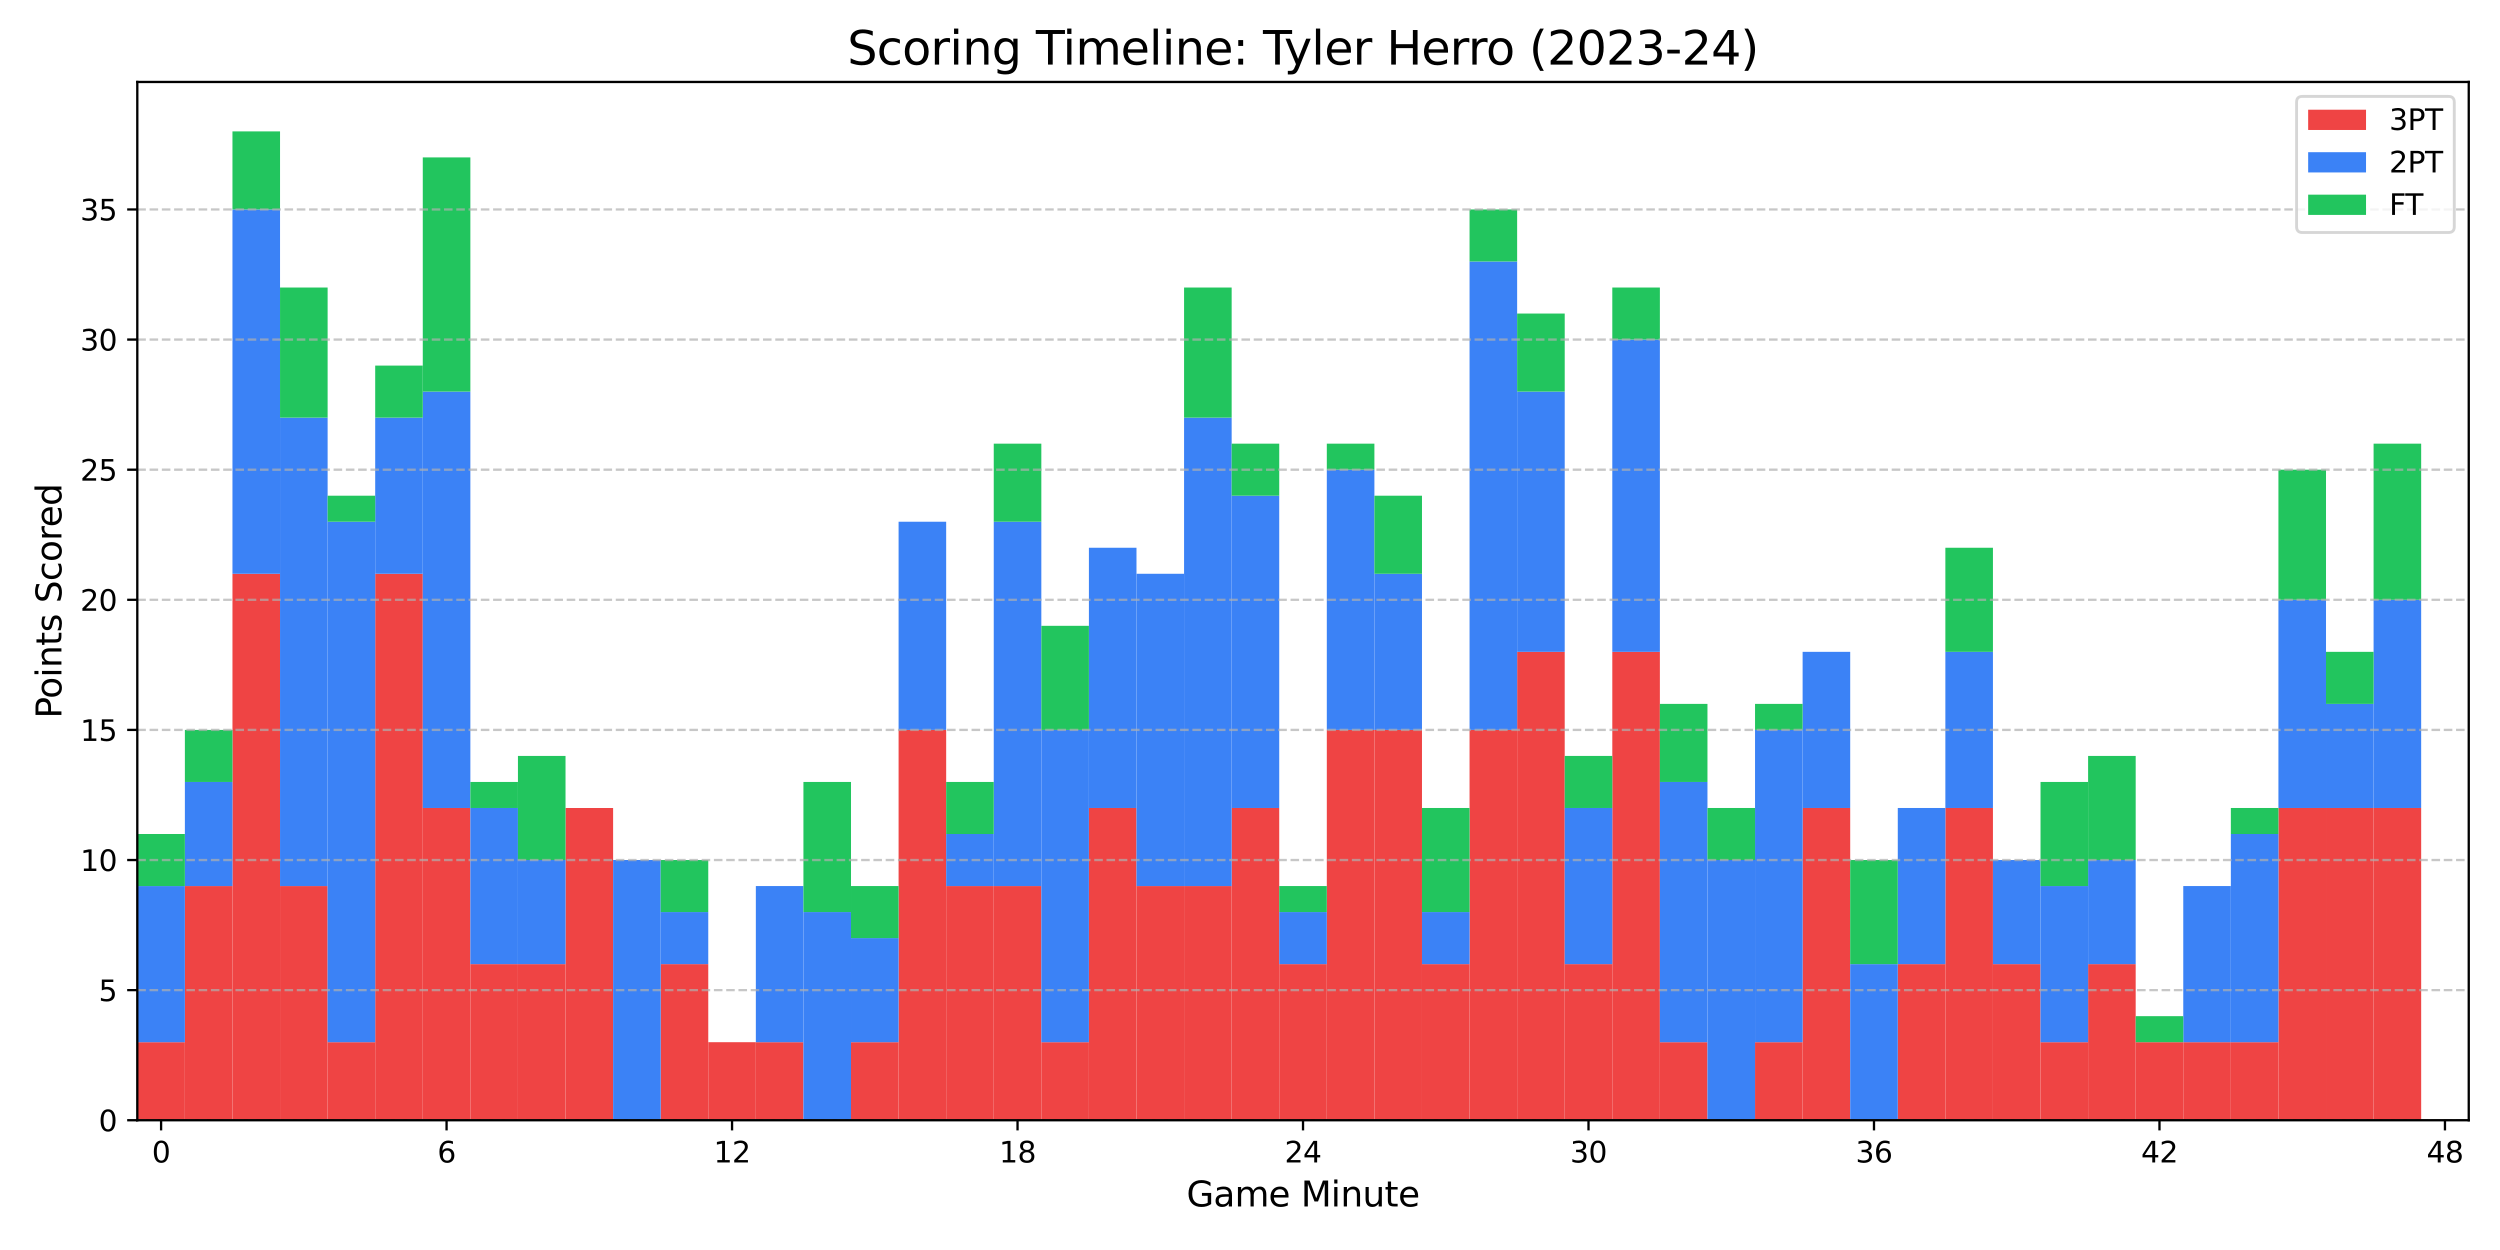 <?xml version="1.0" encoding="utf-8" standalone="no"?>
<!DOCTYPE svg PUBLIC "-//W3C//DTD SVG 1.1//EN"
  "http://www.w3.org/Graphics/SVG/1.1/DTD/svg11.dtd">
<svg xmlns:xlink="http://www.w3.org/1999/xlink" width="864pt" height="432pt" viewBox="0 0 864 432" xmlns="http://www.w3.org/2000/svg" version="1.1">
 <defs>
  <style type="text/css">*{stroke-linejoin: round; stroke-linecap: butt}</style>
 </defs>
 <g id="figure_1">
  <g id="patch_1">
   <path d="M 0 432 
L 864 432 
L 864 0 
L 0 0 
z
" style="fill: #ffffff"/>
  </g>
  <g id="axes_1">
   <g id="patch_2">
    <path d="M 47.45 387.16 
L 853.2 387.16 
L 853.2 28.32 
L 47.45 28.32 
z
" style="fill: #ffffff"/>
   </g>
   <g id="patch_3">
    <path d="M 47.45 387.16 
L 63.894 387.16 
L 63.894 360.18 
L 47.45 360.18 
z
" clip-path="url(#pb67b84bfec)" style="fill: #ef4444"/>
   </g>
   <g id="patch_4">
    <path d="M 63.894 387.16 
L 80.338 387.16 
L 80.338 306.219 
L 63.894 306.219 
z
" clip-path="url(#pb67b84bfec)" style="fill: #ef4444"/>
   </g>
   <g id="patch_5">
    <path d="M 80.338 387.16 
L 96.782 387.16 
L 96.782 198.297 
L 80.338 198.297 
z
" clip-path="url(#pb67b84bfec)" style="fill: #ef4444"/>
   </g>
   <g id="patch_6">
    <path d="M 96.782 387.16 
L 113.226 387.16 
L 113.226 306.219 
L 96.782 306.219 
z
" clip-path="url(#pb67b84bfec)" style="fill: #ef4444"/>
   </g>
   <g id="patch_7">
    <path d="M 113.226 387.16 
L 129.669 387.16 
L 129.669 360.18 
L 113.226 360.18 
z
" clip-path="url(#pb67b84bfec)" style="fill: #ef4444"/>
   </g>
   <g id="patch_8">
    <path d="M 129.669 387.16 
L 146.113 387.16 
L 146.113 198.297 
L 129.669 198.297 
z
" clip-path="url(#pb67b84bfec)" style="fill: #ef4444"/>
   </g>
   <g id="patch_9">
    <path d="M 146.113 387.16 
L 162.557 387.16 
L 162.557 279.238 
L 146.113 279.238 
z
" clip-path="url(#pb67b84bfec)" style="fill: #ef4444"/>
   </g>
   <g id="patch_10">
    <path d="M 162.557 387.16 
L 179.001 387.16 
L 179.001 333.199 
L 162.557 333.199 
z
" clip-path="url(#pb67b84bfec)" style="fill: #ef4444"/>
   </g>
   <g id="patch_11">
    <path d="M 179.001 387.16 
L 195.445 387.16 
L 195.445 333.199 
L 179.001 333.199 
z
" clip-path="url(#pb67b84bfec)" style="fill: #ef4444"/>
   </g>
   <g id="patch_12">
    <path d="M 195.445 387.16 
L 211.889 387.16 
L 211.889 279.238 
L 195.445 279.238 
z
" clip-path="url(#pb67b84bfec)" style="fill: #ef4444"/>
   </g>
   <g id="patch_13">
    <path d="M 211.889 387.16 
L 228.333 387.16 
L 228.333 387.16 
L 211.889 387.16 
z
" clip-path="url(#pb67b84bfec)" style="fill: #ef4444"/>
   </g>
   <g id="patch_14">
    <path d="M 228.333 387.16 
L 244.777 387.16 
L 244.777 333.199 
L 228.333 333.199 
z
" clip-path="url(#pb67b84bfec)" style="fill: #ef4444"/>
   </g>
   <g id="patch_15">
    <path d="M 244.777 387.16 
L 261.22 387.16 
L 261.22 360.18 
L 244.777 360.18 
z
" clip-path="url(#pb67b84bfec)" style="fill: #ef4444"/>
   </g>
   <g id="patch_16">
    <path d="M 261.22 387.16 
L 277.664 387.16 
L 277.664 360.18 
L 261.22 360.18 
z
" clip-path="url(#pb67b84bfec)" style="fill: #ef4444"/>
   </g>
   <g id="patch_17">
    <path d="M 277.664 387.16 
L 294.108 387.16 
L 294.108 387.16 
L 277.664 387.16 
z
" clip-path="url(#pb67b84bfec)" style="fill: #ef4444"/>
   </g>
   <g id="patch_18">
    <path d="M 294.108 387.16 
L 310.552 387.16 
L 310.552 360.18 
L 294.108 360.18 
z
" clip-path="url(#pb67b84bfec)" style="fill: #ef4444"/>
   </g>
   <g id="patch_19">
    <path d="M 310.552 387.16 
L 326.996 387.16 
L 326.996 252.258 
L 310.552 252.258 
z
" clip-path="url(#pb67b84bfec)" style="fill: #ef4444"/>
   </g>
   <g id="patch_20">
    <path d="M 326.996 387.16 
L 343.44 387.16 
L 343.44 306.219 
L 326.996 306.219 
z
" clip-path="url(#pb67b84bfec)" style="fill: #ef4444"/>
   </g>
   <g id="patch_21">
    <path d="M 343.44 387.16 
L 359.884 387.16 
L 359.884 306.219 
L 343.44 306.219 
z
" clip-path="url(#pb67b84bfec)" style="fill: #ef4444"/>
   </g>
   <g id="patch_22">
    <path d="M 359.884 387.16 
L 376.328 387.16 
L 376.328 360.18 
L 359.884 360.18 
z
" clip-path="url(#pb67b84bfec)" style="fill: #ef4444"/>
   </g>
   <g id="patch_23">
    <path d="M 376.328 387.16 
L 392.771 387.16 
L 392.771 279.238 
L 376.328 279.238 
z
" clip-path="url(#pb67b84bfec)" style="fill: #ef4444"/>
   </g>
   <g id="patch_24">
    <path d="M 392.771 387.16 
L 409.215 387.16 
L 409.215 306.219 
L 392.771 306.219 
z
" clip-path="url(#pb67b84bfec)" style="fill: #ef4444"/>
   </g>
   <g id="patch_25">
    <path d="M 409.215 387.16 
L 425.659 387.16 
L 425.659 306.219 
L 409.215 306.219 
z
" clip-path="url(#pb67b84bfec)" style="fill: #ef4444"/>
   </g>
   <g id="patch_26">
    <path d="M 425.659 387.16 
L 442.103 387.16 
L 442.103 279.238 
L 425.659 279.238 
z
" clip-path="url(#pb67b84bfec)" style="fill: #ef4444"/>
   </g>
   <g id="patch_27">
    <path d="M 442.103 387.16 
L 458.547 387.16 
L 458.547 333.199 
L 442.103 333.199 
z
" clip-path="url(#pb67b84bfec)" style="fill: #ef4444"/>
   </g>
   <g id="patch_28">
    <path d="M 458.547 387.16 
L 474.991 387.16 
L 474.991 252.258 
L 458.547 252.258 
z
" clip-path="url(#pb67b84bfec)" style="fill: #ef4444"/>
   </g>
   <g id="patch_29">
    <path d="M 474.991 387.16 
L 491.435 387.16 
L 491.435 252.258 
L 474.991 252.258 
z
" clip-path="url(#pb67b84bfec)" style="fill: #ef4444"/>
   </g>
   <g id="patch_30">
    <path d="M 491.435 387.16 
L 507.879 387.16 
L 507.879 333.199 
L 491.435 333.199 
z
" clip-path="url(#pb67b84bfec)" style="fill: #ef4444"/>
   </g>
   <g id="patch_31">
    <path d="M 507.879 387.16 
L 524.322 387.16 
L 524.322 252.258 
L 507.879 252.258 
z
" clip-path="url(#pb67b84bfec)" style="fill: #ef4444"/>
   </g>
   <g id="patch_32">
    <path d="M 524.322 387.16 
L 540.766 387.16 
L 540.766 225.277 
L 524.322 225.277 
z
" clip-path="url(#pb67b84bfec)" style="fill: #ef4444"/>
   </g>
   <g id="patch_33">
    <path d="M 540.766 387.16 
L 557.21 387.16 
L 557.21 333.199 
L 540.766 333.199 
z
" clip-path="url(#pb67b84bfec)" style="fill: #ef4444"/>
   </g>
   <g id="patch_34">
    <path d="M 557.21 387.16 
L 573.654 387.16 
L 573.654 225.277 
L 557.21 225.277 
z
" clip-path="url(#pb67b84bfec)" style="fill: #ef4444"/>
   </g>
   <g id="patch_35">
    <path d="M 573.654 387.16 
L 590.098 387.16 
L 590.098 360.18 
L 573.654 360.18 
z
" clip-path="url(#pb67b84bfec)" style="fill: #ef4444"/>
   </g>
   <g id="patch_36">
    <path d="M 590.098 387.16 
L 606.542 387.16 
L 606.542 387.16 
L 590.098 387.16 
z
" clip-path="url(#pb67b84bfec)" style="fill: #ef4444"/>
   </g>
   <g id="patch_37">
    <path d="M 606.542 387.16 
L 622.986 387.16 
L 622.986 360.18 
L 606.542 360.18 
z
" clip-path="url(#pb67b84bfec)" style="fill: #ef4444"/>
   </g>
   <g id="patch_38">
    <path d="M 622.986 387.16 
L 639.43 387.16 
L 639.43 279.238 
L 622.986 279.238 
z
" clip-path="url(#pb67b84bfec)" style="fill: #ef4444"/>
   </g>
   <g id="patch_39">
    <path d="M 639.43 387.16 
L 655.873 387.16 
L 655.873 387.16 
L 639.43 387.16 
z
" clip-path="url(#pb67b84bfec)" style="fill: #ef4444"/>
   </g>
   <g id="patch_40">
    <path d="M 655.873 387.16 
L 672.317 387.16 
L 672.317 333.199 
L 655.873 333.199 
z
" clip-path="url(#pb67b84bfec)" style="fill: #ef4444"/>
   </g>
   <g id="patch_41">
    <path d="M 672.317 387.16 
L 688.761 387.16 
L 688.761 279.238 
L 672.317 279.238 
z
" clip-path="url(#pb67b84bfec)" style="fill: #ef4444"/>
   </g>
   <g id="patch_42">
    <path d="M 688.761 387.16 
L 705.205 387.16 
L 705.205 333.199 
L 688.761 333.199 
z
" clip-path="url(#pb67b84bfec)" style="fill: #ef4444"/>
   </g>
   <g id="patch_43">
    <path d="M 705.205 387.16 
L 721.649 387.16 
L 721.649 360.18 
L 705.205 360.18 
z
" clip-path="url(#pb67b84bfec)" style="fill: #ef4444"/>
   </g>
   <g id="patch_44">
    <path d="M 721.649 387.16 
L 738.093 387.16 
L 738.093 333.199 
L 721.649 333.199 
z
" clip-path="url(#pb67b84bfec)" style="fill: #ef4444"/>
   </g>
   <g id="patch_45">
    <path d="M 738.093 387.16 
L 754.537 387.16 
L 754.537 360.18 
L 738.093 360.18 
z
" clip-path="url(#pb67b84bfec)" style="fill: #ef4444"/>
   </g>
   <g id="patch_46">
    <path d="M 754.537 387.16 
L 770.981 387.16 
L 770.981 360.18 
L 754.537 360.18 
z
" clip-path="url(#pb67b84bfec)" style="fill: #ef4444"/>
   </g>
   <g id="patch_47">
    <path d="M 770.981 387.16 
L 787.424 387.16 
L 787.424 360.18 
L 770.981 360.18 
z
" clip-path="url(#pb67b84bfec)" style="fill: #ef4444"/>
   </g>
   <g id="patch_48">
    <path d="M 787.424 387.16 
L 803.868 387.16 
L 803.868 279.238 
L 787.424 279.238 
z
" clip-path="url(#pb67b84bfec)" style="fill: #ef4444"/>
   </g>
   <g id="patch_49">
    <path d="M 803.868 387.16 
L 820.312 387.16 
L 820.312 279.238 
L 803.868 279.238 
z
" clip-path="url(#pb67b84bfec)" style="fill: #ef4444"/>
   </g>
   <g id="patch_50">
    <path d="M 820.312 387.16 
L 836.756 387.16 
L 836.756 279.238 
L 820.312 279.238 
z
" clip-path="url(#pb67b84bfec)" style="fill: #ef4444"/>
   </g>
   <g id="patch_51">
    <path d="M 47.45 360.18 
L 63.894 360.18 
L 63.894 306.219 
L 47.45 306.219 
z
" clip-path="url(#pb67b84bfec)" style="fill: #3b82f6"/>
   </g>
   <g id="patch_52">
    <path d="M 63.894 306.219 
L 80.338 306.219 
L 80.338 270.245 
L 63.894 270.245 
z
" clip-path="url(#pb67b84bfec)" style="fill: #3b82f6"/>
   </g>
   <g id="patch_53">
    <path d="M 80.338 198.297 
L 96.782 198.297 
L 96.782 72.388 
L 80.338 72.388 
z
" clip-path="url(#pb67b84bfec)" style="fill: #3b82f6"/>
   </g>
   <g id="patch_54">
    <path d="M 96.782 306.219 
L 113.226 306.219 
L 113.226 144.336 
L 96.782 144.336 
z
" clip-path="url(#pb67b84bfec)" style="fill: #3b82f6"/>
   </g>
   <g id="patch_55">
    <path d="M 113.226 360.18 
L 129.669 360.18 
L 129.669 180.31 
L 113.226 180.31 
z
" clip-path="url(#pb67b84bfec)" style="fill: #3b82f6"/>
   </g>
   <g id="patch_56">
    <path d="M 129.669 198.297 
L 146.113 198.297 
L 146.113 144.336 
L 129.669 144.336 
z
" clip-path="url(#pb67b84bfec)" style="fill: #3b82f6"/>
   </g>
   <g id="patch_57">
    <path d="M 146.113 279.238 
L 162.557 279.238 
L 162.557 135.342 
L 146.113 135.342 
z
" clip-path="url(#pb67b84bfec)" style="fill: #3b82f6"/>
   </g>
   <g id="patch_58">
    <path d="M 162.557 333.199 
L 179.001 333.199 
L 179.001 279.238 
L 162.557 279.238 
z
" clip-path="url(#pb67b84bfec)" style="fill: #3b82f6"/>
   </g>
   <g id="patch_59">
    <path d="M 179.001 333.199 
L 195.445 333.199 
L 195.445 297.225 
L 179.001 297.225 
z
" clip-path="url(#pb67b84bfec)" style="fill: #3b82f6"/>
   </g>
   <g id="patch_60">
    <path d="M 195.445 279.238 
L 211.889 279.238 
L 211.889 279.238 
L 195.445 279.238 
z
" clip-path="url(#pb67b84bfec)" style="fill: #3b82f6"/>
   </g>
   <g id="patch_61">
    <path d="M 211.889 387.16 
L 228.333 387.16 
L 228.333 297.225 
L 211.889 297.225 
z
" clip-path="url(#pb67b84bfec)" style="fill: #3b82f6"/>
   </g>
   <g id="patch_62">
    <path d="M 228.333 333.199 
L 244.777 333.199 
L 244.777 315.212 
L 228.333 315.212 
z
" clip-path="url(#pb67b84bfec)" style="fill: #3b82f6"/>
   </g>
   <g id="patch_63">
    <path d="M 244.777 360.18 
L 261.22 360.18 
L 261.22 360.18 
L 244.777 360.18 
z
" clip-path="url(#pb67b84bfec)" style="fill: #3b82f6"/>
   </g>
   <g id="patch_64">
    <path d="M 261.22 360.18 
L 277.664 360.18 
L 277.664 306.219 
L 261.22 306.219 
z
" clip-path="url(#pb67b84bfec)" style="fill: #3b82f6"/>
   </g>
   <g id="patch_65">
    <path d="M 277.664 387.16 
L 294.108 387.16 
L 294.108 315.212 
L 277.664 315.212 
z
" clip-path="url(#pb67b84bfec)" style="fill: #3b82f6"/>
   </g>
   <g id="patch_66">
    <path d="M 294.108 360.18 
L 310.552 360.18 
L 310.552 324.206 
L 294.108 324.206 
z
" clip-path="url(#pb67b84bfec)" style="fill: #3b82f6"/>
   </g>
   <g id="patch_67">
    <path d="M 310.552 252.258 
L 326.996 252.258 
L 326.996 180.31 
L 310.552 180.31 
z
" clip-path="url(#pb67b84bfec)" style="fill: #3b82f6"/>
   </g>
   <g id="patch_68">
    <path d="M 326.996 306.219 
L 343.44 306.219 
L 343.44 288.232 
L 326.996 288.232 
z
" clip-path="url(#pb67b84bfec)" style="fill: #3b82f6"/>
   </g>
   <g id="patch_69">
    <path d="M 343.44 306.219 
L 359.884 306.219 
L 359.884 180.31 
L 343.44 180.31 
z
" clip-path="url(#pb67b84bfec)" style="fill: #3b82f6"/>
   </g>
   <g id="patch_70">
    <path d="M 359.884 360.18 
L 376.328 360.18 
L 376.328 252.258 
L 359.884 252.258 
z
" clip-path="url(#pb67b84bfec)" style="fill: #3b82f6"/>
   </g>
   <g id="patch_71">
    <path d="M 376.328 279.238 
L 392.771 279.238 
L 392.771 189.303 
L 376.328 189.303 
z
" clip-path="url(#pb67b84bfec)" style="fill: #3b82f6"/>
   </g>
   <g id="patch_72">
    <path d="M 392.771 306.219 
L 409.215 306.219 
L 409.215 198.297 
L 392.771 198.297 
z
" clip-path="url(#pb67b84bfec)" style="fill: #3b82f6"/>
   </g>
   <g id="patch_73">
    <path d="M 409.215 306.219 
L 425.659 306.219 
L 425.659 144.336 
L 409.215 144.336 
z
" clip-path="url(#pb67b84bfec)" style="fill: #3b82f6"/>
   </g>
   <g id="patch_74">
    <path d="M 425.659 279.238 
L 442.103 279.238 
L 442.103 171.316 
L 425.659 171.316 
z
" clip-path="url(#pb67b84bfec)" style="fill: #3b82f6"/>
   </g>
   <g id="patch_75">
    <path d="M 442.103 333.199 
L 458.547 333.199 
L 458.547 315.212 
L 442.103 315.212 
z
" clip-path="url(#pb67b84bfec)" style="fill: #3b82f6"/>
   </g>
   <g id="patch_76">
    <path d="M 458.547 252.258 
L 474.991 252.258 
L 474.991 162.323 
L 458.547 162.323 
z
" clip-path="url(#pb67b84bfec)" style="fill: #3b82f6"/>
   </g>
   <g id="patch_77">
    <path d="M 474.991 252.258 
L 491.435 252.258 
L 491.435 198.297 
L 474.991 198.297 
z
" clip-path="url(#pb67b84bfec)" style="fill: #3b82f6"/>
   </g>
   <g id="patch_78">
    <path d="M 491.435 333.199 
L 507.879 333.199 
L 507.879 315.212 
L 491.435 315.212 
z
" clip-path="url(#pb67b84bfec)" style="fill: #3b82f6"/>
   </g>
   <g id="patch_79">
    <path d="M 507.879 252.258 
L 524.322 252.258 
L 524.322 90.375 
L 507.879 90.375 
z
" clip-path="url(#pb67b84bfec)" style="fill: #3b82f6"/>
   </g>
   <g id="patch_80">
    <path d="M 524.322 225.277 
L 540.766 225.277 
L 540.766 135.342 
L 524.322 135.342 
z
" clip-path="url(#pb67b84bfec)" style="fill: #3b82f6"/>
   </g>
   <g id="patch_81">
    <path d="M 540.766 333.199 
L 557.21 333.199 
L 557.21 279.238 
L 540.766 279.238 
z
" clip-path="url(#pb67b84bfec)" style="fill: #3b82f6"/>
   </g>
   <g id="patch_82">
    <path d="M 557.21 225.277 
L 573.654 225.277 
L 573.654 117.355 
L 557.21 117.355 
z
" clip-path="url(#pb67b84bfec)" style="fill: #3b82f6"/>
   </g>
   <g id="patch_83">
    <path d="M 573.654 360.18 
L 590.098 360.18 
L 590.098 270.245 
L 573.654 270.245 
z
" clip-path="url(#pb67b84bfec)" style="fill: #3b82f6"/>
   </g>
   <g id="patch_84">
    <path d="M 590.098 387.16 
L 606.542 387.16 
L 606.542 297.225 
L 590.098 297.225 
z
" clip-path="url(#pb67b84bfec)" style="fill: #3b82f6"/>
   </g>
   <g id="patch_85">
    <path d="M 606.542 360.18 
L 622.986 360.18 
L 622.986 252.258 
L 606.542 252.258 
z
" clip-path="url(#pb67b84bfec)" style="fill: #3b82f6"/>
   </g>
   <g id="patch_86">
    <path d="M 622.986 279.238 
L 639.43 279.238 
L 639.43 225.277 
L 622.986 225.277 
z
" clip-path="url(#pb67b84bfec)" style="fill: #3b82f6"/>
   </g>
   <g id="patch_87">
    <path d="M 639.43 387.16 
L 655.873 387.16 
L 655.873 333.199 
L 639.43 333.199 
z
" clip-path="url(#pb67b84bfec)" style="fill: #3b82f6"/>
   </g>
   <g id="patch_88">
    <path d="M 655.873 333.199 
L 672.317 333.199 
L 672.317 279.238 
L 655.873 279.238 
z
" clip-path="url(#pb67b84bfec)" style="fill: #3b82f6"/>
   </g>
   <g id="patch_89">
    <path d="M 672.317 279.238 
L 688.761 279.238 
L 688.761 225.277 
L 672.317 225.277 
z
" clip-path="url(#pb67b84bfec)" style="fill: #3b82f6"/>
   </g>
   <g id="patch_90">
    <path d="M 688.761 333.199 
L 705.205 333.199 
L 705.205 297.225 
L 688.761 297.225 
z
" clip-path="url(#pb67b84bfec)" style="fill: #3b82f6"/>
   </g>
   <g id="patch_91">
    <path d="M 705.205 360.18 
L 721.649 360.18 
L 721.649 306.219 
L 705.205 306.219 
z
" clip-path="url(#pb67b84bfec)" style="fill: #3b82f6"/>
   </g>
   <g id="patch_92">
    <path d="M 721.649 333.199 
L 738.093 333.199 
L 738.093 297.225 
L 721.649 297.225 
z
" clip-path="url(#pb67b84bfec)" style="fill: #3b82f6"/>
   </g>
   <g id="patch_93">
    <path d="M 738.093 360.18 
L 754.537 360.18 
L 754.537 360.18 
L 738.093 360.18 
z
" clip-path="url(#pb67b84bfec)" style="fill: #3b82f6"/>
   </g>
   <g id="patch_94">
    <path d="M 754.537 360.18 
L 770.981 360.18 
L 770.981 306.219 
L 754.537 306.219 
z
" clip-path="url(#pb67b84bfec)" style="fill: #3b82f6"/>
   </g>
   <g id="patch_95">
    <path d="M 770.981 360.18 
L 787.424 360.18 
L 787.424 288.232 
L 770.981 288.232 
z
" clip-path="url(#pb67b84bfec)" style="fill: #3b82f6"/>
   </g>
   <g id="patch_96">
    <path d="M 787.424 279.238 
L 803.868 279.238 
L 803.868 207.29 
L 787.424 207.29 
z
" clip-path="url(#pb67b84bfec)" style="fill: #3b82f6"/>
   </g>
   <g id="patch_97">
    <path d="M 803.868 279.238 
L 820.312 279.238 
L 820.312 243.264 
L 803.868 243.264 
z
" clip-path="url(#pb67b84bfec)" style="fill: #3b82f6"/>
   </g>
   <g id="patch_98">
    <path d="M 820.312 279.238 
L 836.756 279.238 
L 836.756 207.29 
L 820.312 207.29 
z
" clip-path="url(#pb67b84bfec)" style="fill: #3b82f6"/>
   </g>
   <g id="patch_99">
    <path d="M 47.45 306.219 
L 63.894 306.219 
L 63.894 288.232 
L 47.45 288.232 
z
" clip-path="url(#pb67b84bfec)" style="fill: #22c55e"/>
   </g>
   <g id="patch_100">
    <path d="M 63.894 270.245 
L 80.338 270.245 
L 80.338 252.258 
L 63.894 252.258 
z
" clip-path="url(#pb67b84bfec)" style="fill: #22c55e"/>
   </g>
   <g id="patch_101">
    <path d="M 80.338 72.388 
L 96.782 72.388 
L 96.782 45.408 
L 80.338 45.408 
z
" clip-path="url(#pb67b84bfec)" style="fill: #22c55e"/>
   </g>
   <g id="patch_102">
    <path d="M 96.782 144.336 
L 113.226 144.336 
L 113.226 99.369 
L 96.782 99.369 
z
" clip-path="url(#pb67b84bfec)" style="fill: #22c55e"/>
   </g>
   <g id="patch_103">
    <path d="M 113.226 180.31 
L 129.669 180.31 
L 129.669 171.316 
L 113.226 171.316 
z
" clip-path="url(#pb67b84bfec)" style="fill: #22c55e"/>
   </g>
   <g id="patch_104">
    <path d="M 129.669 144.336 
L 146.113 144.336 
L 146.113 126.349 
L 129.669 126.349 
z
" clip-path="url(#pb67b84bfec)" style="fill: #22c55e"/>
   </g>
   <g id="patch_105">
    <path d="M 146.113 135.342 
L 162.557 135.342 
L 162.557 54.401 
L 146.113 54.401 
z
" clip-path="url(#pb67b84bfec)" style="fill: #22c55e"/>
   </g>
   <g id="patch_106">
    <path d="M 162.557 279.238 
L 179.001 279.238 
L 179.001 270.245 
L 162.557 270.245 
z
" clip-path="url(#pb67b84bfec)" style="fill: #22c55e"/>
   </g>
   <g id="patch_107">
    <path d="M 179.001 297.225 
L 195.445 297.225 
L 195.445 261.251 
L 179.001 261.251 
z
" clip-path="url(#pb67b84bfec)" style="fill: #22c55e"/>
   </g>
   <g id="patch_108">
    <path d="M 195.445 279.238 
L 211.889 279.238 
L 211.889 279.238 
L 195.445 279.238 
z
" clip-path="url(#pb67b84bfec)" style="fill: #22c55e"/>
   </g>
   <g id="patch_109">
    <path d="M 211.889 297.225 
L 228.333 297.225 
L 228.333 297.225 
L 211.889 297.225 
z
" clip-path="url(#pb67b84bfec)" style="fill: #22c55e"/>
   </g>
   <g id="patch_110">
    <path d="M 228.333 315.212 
L 244.777 315.212 
L 244.777 297.225 
L 228.333 297.225 
z
" clip-path="url(#pb67b84bfec)" style="fill: #22c55e"/>
   </g>
   <g id="patch_111">
    <path d="M 244.777 360.18 
L 261.22 360.18 
L 261.22 360.18 
L 244.777 360.18 
z
" clip-path="url(#pb67b84bfec)" style="fill: #22c55e"/>
   </g>
   <g id="patch_112">
    <path d="M 261.22 306.219 
L 277.664 306.219 
L 277.664 306.219 
L 261.22 306.219 
z
" clip-path="url(#pb67b84bfec)" style="fill: #22c55e"/>
   </g>
   <g id="patch_113">
    <path d="M 277.664 315.212 
L 294.108 315.212 
L 294.108 270.245 
L 277.664 270.245 
z
" clip-path="url(#pb67b84bfec)" style="fill: #22c55e"/>
   </g>
   <g id="patch_114">
    <path d="M 294.108 324.206 
L 310.552 324.206 
L 310.552 306.219 
L 294.108 306.219 
z
" clip-path="url(#pb67b84bfec)" style="fill: #22c55e"/>
   </g>
   <g id="patch_115">
    <path d="M 310.552 180.31 
L 326.996 180.31 
L 326.996 180.31 
L 310.552 180.31 
z
" clip-path="url(#pb67b84bfec)" style="fill: #22c55e"/>
   </g>
   <g id="patch_116">
    <path d="M 326.996 288.232 
L 343.44 288.232 
L 343.44 270.245 
L 326.996 270.245 
z
" clip-path="url(#pb67b84bfec)" style="fill: #22c55e"/>
   </g>
   <g id="patch_117">
    <path d="M 343.44 180.31 
L 359.884 180.31 
L 359.884 153.329 
L 343.44 153.329 
z
" clip-path="url(#pb67b84bfec)" style="fill: #22c55e"/>
   </g>
   <g id="patch_118">
    <path d="M 359.884 252.258 
L 376.328 252.258 
L 376.328 216.284 
L 359.884 216.284 
z
" clip-path="url(#pb67b84bfec)" style="fill: #22c55e"/>
   </g>
   <g id="patch_119">
    <path d="M 376.328 189.303 
L 392.771 189.303 
L 392.771 189.303 
L 376.328 189.303 
z
" clip-path="url(#pb67b84bfec)" style="fill: #22c55e"/>
   </g>
   <g id="patch_120">
    <path d="M 392.771 198.297 
L 409.215 198.297 
L 409.215 198.297 
L 392.771 198.297 
z
" clip-path="url(#pb67b84bfec)" style="fill: #22c55e"/>
   </g>
   <g id="patch_121">
    <path d="M 409.215 144.336 
L 425.659 144.336 
L 425.659 99.369 
L 409.215 99.369 
z
" clip-path="url(#pb67b84bfec)" style="fill: #22c55e"/>
   </g>
   <g id="patch_122">
    <path d="M 425.659 171.316 
L 442.103 171.316 
L 442.103 153.329 
L 425.659 153.329 
z
" clip-path="url(#pb67b84bfec)" style="fill: #22c55e"/>
   </g>
   <g id="patch_123">
    <path d="M 442.103 315.212 
L 458.547 315.212 
L 458.547 306.219 
L 442.103 306.219 
z
" clip-path="url(#pb67b84bfec)" style="fill: #22c55e"/>
   </g>
   <g id="patch_124">
    <path d="M 458.547 162.323 
L 474.991 162.323 
L 474.991 153.329 
L 458.547 153.329 
z
" clip-path="url(#pb67b84bfec)" style="fill: #22c55e"/>
   </g>
   <g id="patch_125">
    <path d="M 474.991 198.297 
L 491.435 198.297 
L 491.435 171.316 
L 474.991 171.316 
z
" clip-path="url(#pb67b84bfec)" style="fill: #22c55e"/>
   </g>
   <g id="patch_126">
    <path d="M 491.435 315.212 
L 507.879 315.212 
L 507.879 279.238 
L 491.435 279.238 
z
" clip-path="url(#pb67b84bfec)" style="fill: #22c55e"/>
   </g>
   <g id="patch_127">
    <path d="M 507.879 90.375 
L 524.322 90.375 
L 524.322 72.388 
L 507.879 72.388 
z
" clip-path="url(#pb67b84bfec)" style="fill: #22c55e"/>
   </g>
   <g id="patch_128">
    <path d="M 524.322 135.342 
L 540.766 135.342 
L 540.766 108.362 
L 524.322 108.362 
z
" clip-path="url(#pb67b84bfec)" style="fill: #22c55e"/>
   </g>
   <g id="patch_129">
    <path d="M 540.766 279.238 
L 557.21 279.238 
L 557.21 261.251 
L 540.766 261.251 
z
" clip-path="url(#pb67b84bfec)" style="fill: #22c55e"/>
   </g>
   <g id="patch_130">
    <path d="M 557.21 117.355 
L 573.654 117.355 
L 573.654 99.369 
L 557.21 99.369 
z
" clip-path="url(#pb67b84bfec)" style="fill: #22c55e"/>
   </g>
   <g id="patch_131">
    <path d="M 573.654 270.245 
L 590.098 270.245 
L 590.098 243.264 
L 573.654 243.264 
z
" clip-path="url(#pb67b84bfec)" style="fill: #22c55e"/>
   </g>
   <g id="patch_132">
    <path d="M 590.098 297.225 
L 606.542 297.225 
L 606.542 279.238 
L 590.098 279.238 
z
" clip-path="url(#pb67b84bfec)" style="fill: #22c55e"/>
   </g>
   <g id="patch_133">
    <path d="M 606.542 252.258 
L 622.986 252.258 
L 622.986 243.264 
L 606.542 243.264 
z
" clip-path="url(#pb67b84bfec)" style="fill: #22c55e"/>
   </g>
   <g id="patch_134">
    <path d="M 622.986 225.277 
L 639.43 225.277 
L 639.43 225.277 
L 622.986 225.277 
z
" clip-path="url(#pb67b84bfec)" style="fill: #22c55e"/>
   </g>
   <g id="patch_135">
    <path d="M 639.43 333.199 
L 655.873 333.199 
L 655.873 297.225 
L 639.43 297.225 
z
" clip-path="url(#pb67b84bfec)" style="fill: #22c55e"/>
   </g>
   <g id="patch_136">
    <path d="M 655.873 279.238 
L 672.317 279.238 
L 672.317 279.238 
L 655.873 279.238 
z
" clip-path="url(#pb67b84bfec)" style="fill: #22c55e"/>
   </g>
   <g id="patch_137">
    <path d="M 672.317 225.277 
L 688.761 225.277 
L 688.761 189.303 
L 672.317 189.303 
z
" clip-path="url(#pb67b84bfec)" style="fill: #22c55e"/>
   </g>
   <g id="patch_138">
    <path d="M 688.761 297.225 
L 705.205 297.225 
L 705.205 297.225 
L 688.761 297.225 
z
" clip-path="url(#pb67b84bfec)" style="fill: #22c55e"/>
   </g>
   <g id="patch_139">
    <path d="M 705.205 306.219 
L 721.649 306.219 
L 721.649 270.245 
L 705.205 270.245 
z
" clip-path="url(#pb67b84bfec)" style="fill: #22c55e"/>
   </g>
   <g id="patch_140">
    <path d="M 721.649 297.225 
L 738.093 297.225 
L 738.093 261.251 
L 721.649 261.251 
z
" clip-path="url(#pb67b84bfec)" style="fill: #22c55e"/>
   </g>
   <g id="patch_141">
    <path d="M 738.093 360.18 
L 754.537 360.18 
L 754.537 351.186 
L 738.093 351.186 
z
" clip-path="url(#pb67b84bfec)" style="fill: #22c55e"/>
   </g>
   <g id="patch_142">
    <path d="M 754.537 306.219 
L 770.981 306.219 
L 770.981 306.219 
L 754.537 306.219 
z
" clip-path="url(#pb67b84bfec)" style="fill: #22c55e"/>
   </g>
   <g id="patch_143">
    <path d="M 770.981 288.232 
L 787.424 288.232 
L 787.424 279.238 
L 770.981 279.238 
z
" clip-path="url(#pb67b84bfec)" style="fill: #22c55e"/>
   </g>
   <g id="patch_144">
    <path d="M 787.424 207.29 
L 803.868 207.29 
L 803.868 162.323 
L 787.424 162.323 
z
" clip-path="url(#pb67b84bfec)" style="fill: #22c55e"/>
   </g>
   <g id="patch_145">
    <path d="M 803.868 243.264 
L 820.312 243.264 
L 820.312 225.277 
L 803.868 225.277 
z
" clip-path="url(#pb67b84bfec)" style="fill: #22c55e"/>
   </g>
   <g id="patch_146">
    <path d="M 820.312 207.29 
L 836.756 207.29 
L 836.756 153.329 
L 820.312 153.329 
z
" clip-path="url(#pb67b84bfec)" style="fill: #22c55e"/>
   </g>
   <g id="matplotlib.axis_1">
    <g id="xtick_1">
     <g id="line2d_1">
      <defs>
       <path id="m0ee234707d" d="M 0 0 
L 0 3.5 
" style="stroke: #000000; stroke-width: 0.8"/>
      </defs>
      <g>
       <use xlink:href="#m0ee234707d" x="55.672" y="387.16" style="stroke: #000000; stroke-width: 0.8"/>
      </g>
     </g>
     <g id="text_1">
      <!-- 0 -->
      <g transform="translate(52.491 401.758) scale(0.1 -0.1)">
       <defs>
        <path id="DejaVuSans-30" d="M 2034 4250 
Q 1547 4250 1301 3770 
Q 1056 3291 1056 2328 
Q 1056 1369 1301 889 
Q 1547 409 2034 409 
Q 2525 409 2770 889 
Q 3016 1369 3016 2328 
Q 3016 3291 2770 3770 
Q 2525 4250 2034 4250 
z
M 2034 4750 
Q 2819 4750 3233 4129 
Q 3647 3509 3647 2328 
Q 3647 1150 3233 529 
Q 2819 -91 2034 -91 
Q 1250 -91 836 529 
Q 422 1150 422 2328 
Q 422 3509 836 4129 
Q 1250 4750 2034 4750 
z
" transform="scale(0.016)"/>
       </defs>
       <use xlink:href="#DejaVuSans-30"/>
      </g>
     </g>
    </g>
    <g id="xtick_2">
     <g id="line2d_2">
      <g>
       <use xlink:href="#m0ee234707d" x="154.335" y="387.16" style="stroke: #000000; stroke-width: 0.8"/>
      </g>
     </g>
     <g id="text_2">
      <!-- 6 -->
      <g transform="translate(151.154 401.758) scale(0.1 -0.1)">
       <defs>
        <path id="DejaVuSans-36" d="M 2113 2584 
Q 1688 2584 1439 2293 
Q 1191 2003 1191 1497 
Q 1191 994 1439 701 
Q 1688 409 2113 409 
Q 2538 409 2786 701 
Q 3034 994 3034 1497 
Q 3034 2003 2786 2293 
Q 2538 2584 2113 2584 
z
M 3366 4563 
L 3366 3988 
Q 3128 4100 2886 4159 
Q 2644 4219 2406 4219 
Q 1781 4219 1451 3797 
Q 1122 3375 1075 2522 
Q 1259 2794 1537 2939 
Q 1816 3084 2150 3084 
Q 2853 3084 3261 2657 
Q 3669 2231 3669 1497 
Q 3669 778 3244 343 
Q 2819 -91 2113 -91 
Q 1303 -91 875 529 
Q 447 1150 447 2328 
Q 447 3434 972 4092 
Q 1497 4750 2381 4750 
Q 2619 4750 2861 4703 
Q 3103 4656 3366 4563 
z
" transform="scale(0.016)"/>
       </defs>
       <use xlink:href="#DejaVuSans-36"/>
      </g>
     </g>
    </g>
    <g id="xtick_3">
     <g id="line2d_3">
      <g>
       <use xlink:href="#m0ee234707d" x="252.998" y="387.16" style="stroke: #000000; stroke-width: 0.8"/>
      </g>
     </g>
     <g id="text_3">
      <!-- 12 -->
      <g transform="translate(246.636 401.758) scale(0.1 -0.1)">
       <defs>
        <path id="DejaVuSans-31" d="M 794 531 
L 1825 531 
L 1825 4091 
L 703 3866 
L 703 4441 
L 1819 4666 
L 2450 4666 
L 2450 531 
L 3481 531 
L 3481 0 
L 794 0 
L 794 531 
z
" transform="scale(0.016)"/>
        <path id="DejaVuSans-32" d="M 1228 531 
L 3431 531 
L 3431 0 
L 469 0 
L 469 531 
Q 828 903 1448 1529 
Q 2069 2156 2228 2338 
Q 2531 2678 2651 2914 
Q 2772 3150 2772 3378 
Q 2772 3750 2511 3984 
Q 2250 4219 1831 4219 
Q 1534 4219 1204 4116 
Q 875 4013 500 3803 
L 500 4441 
Q 881 4594 1212 4672 
Q 1544 4750 1819 4750 
Q 2544 4750 2975 4387 
Q 3406 4025 3406 3419 
Q 3406 3131 3298 2873 
Q 3191 2616 2906 2266 
Q 2828 2175 2409 1742 
Q 1991 1309 1228 531 
z
" transform="scale(0.016)"/>
       </defs>
       <use xlink:href="#DejaVuSans-31"/>
       <use xlink:href="#DejaVuSans-32" transform="translate(63.623 0)"/>
      </g>
     </g>
    </g>
    <g id="xtick_4">
     <g id="line2d_4">
      <g>
       <use xlink:href="#m0ee234707d" x="351.662" y="387.16" style="stroke: #000000; stroke-width: 0.8"/>
      </g>
     </g>
     <g id="text_4">
      <!-- 18 -->
      <g transform="translate(345.299 401.758) scale(0.1 -0.1)">
       <defs>
        <path id="DejaVuSans-38" d="M 2034 2216 
Q 1584 2216 1326 1975 
Q 1069 1734 1069 1313 
Q 1069 891 1326 650 
Q 1584 409 2034 409 
Q 2484 409 2743 651 
Q 3003 894 3003 1313 
Q 3003 1734 2745 1975 
Q 2488 2216 2034 2216 
z
M 1403 2484 
Q 997 2584 770 2862 
Q 544 3141 544 3541 
Q 544 4100 942 4425 
Q 1341 4750 2034 4750 
Q 2731 4750 3128 4425 
Q 3525 4100 3525 3541 
Q 3525 3141 3298 2862 
Q 3072 2584 2669 2484 
Q 3125 2378 3379 2068 
Q 3634 1759 3634 1313 
Q 3634 634 3220 271 
Q 2806 -91 2034 -91 
Q 1263 -91 848 271 
Q 434 634 434 1313 
Q 434 1759 690 2068 
Q 947 2378 1403 2484 
z
M 1172 3481 
Q 1172 3119 1398 2916 
Q 1625 2713 2034 2713 
Q 2441 2713 2670 2916 
Q 2900 3119 2900 3481 
Q 2900 3844 2670 4047 
Q 2441 4250 2034 4250 
Q 1625 4250 1398 4047 
Q 1172 3844 1172 3481 
z
" transform="scale(0.016)"/>
       </defs>
       <use xlink:href="#DejaVuSans-31"/>
       <use xlink:href="#DejaVuSans-38" transform="translate(63.623 0)"/>
      </g>
     </g>
    </g>
    <g id="xtick_5">
     <g id="line2d_5">
      <g>
       <use xlink:href="#m0ee234707d" x="450.325" y="387.16" style="stroke: #000000; stroke-width: 0.8"/>
      </g>
     </g>
     <g id="text_5">
      <!-- 24 -->
      <g transform="translate(443.962 401.758) scale(0.1 -0.1)">
       <defs>
        <path id="DejaVuSans-34" d="M 2419 4116 
L 825 1625 
L 2419 1625 
L 2419 4116 
z
M 2253 4666 
L 3047 4666 
L 3047 1625 
L 3713 1625 
L 3713 1100 
L 3047 1100 
L 3047 0 
L 2419 0 
L 2419 1100 
L 313 1100 
L 313 1709 
L 2253 4666 
z
" transform="scale(0.016)"/>
       </defs>
       <use xlink:href="#DejaVuSans-32"/>
       <use xlink:href="#DejaVuSans-34" transform="translate(63.623 0)"/>
      </g>
     </g>
    </g>
    <g id="xtick_6">
     <g id="line2d_6">
      <g>
       <use xlink:href="#m0ee234707d" x="548.988" y="387.16" style="stroke: #000000; stroke-width: 0.8"/>
      </g>
     </g>
     <g id="text_6">
      <!-- 30 -->
      <g transform="translate(542.626 401.758) scale(0.1 -0.1)">
       <defs>
        <path id="DejaVuSans-33" d="M 2597 2516 
Q 3050 2419 3304 2112 
Q 3559 1806 3559 1356 
Q 3559 666 3084 287 
Q 2609 -91 1734 -91 
Q 1441 -91 1130 -33 
Q 819 25 488 141 
L 488 750 
Q 750 597 1062 519 
Q 1375 441 1716 441 
Q 2309 441 2620 675 
Q 2931 909 2931 1356 
Q 2931 1769 2642 2001 
Q 2353 2234 1838 2234 
L 1294 2234 
L 1294 2753 
L 1863 2753 
Q 2328 2753 2575 2939 
Q 2822 3125 2822 3475 
Q 2822 3834 2567 4026 
Q 2313 4219 1838 4219 
Q 1578 4219 1281 4162 
Q 984 4106 628 3988 
L 628 4550 
Q 988 4650 1302 4700 
Q 1616 4750 1894 4750 
Q 2613 4750 3031 4423 
Q 3450 4097 3450 3541 
Q 3450 3153 3228 2886 
Q 3006 2619 2597 2516 
z
" transform="scale(0.016)"/>
       </defs>
       <use xlink:href="#DejaVuSans-33"/>
       <use xlink:href="#DejaVuSans-30" transform="translate(63.623 0)"/>
      </g>
     </g>
    </g>
    <g id="xtick_7">
     <g id="line2d_7">
      <g>
       <use xlink:href="#m0ee234707d" x="647.652" y="387.16" style="stroke: #000000; stroke-width: 0.8"/>
      </g>
     </g>
     <g id="text_7">
      <!-- 36 -->
      <g transform="translate(641.289 401.758) scale(0.1 -0.1)">
       <use xlink:href="#DejaVuSans-33"/>
       <use xlink:href="#DejaVuSans-36" transform="translate(63.623 0)"/>
      </g>
     </g>
    </g>
    <g id="xtick_8">
     <g id="line2d_8">
      <g>
       <use xlink:href="#m0ee234707d" x="746.315" y="387.16" style="stroke: #000000; stroke-width: 0.8"/>
      </g>
     </g>
     <g id="text_8">
      <!-- 42 -->
      <g transform="translate(739.952 401.758) scale(0.1 -0.1)">
       <use xlink:href="#DejaVuSans-34"/>
       <use xlink:href="#DejaVuSans-32" transform="translate(63.623 0)"/>
      </g>
     </g>
    </g>
    <g id="xtick_9">
     <g id="line2d_9">
      <g>
       <use xlink:href="#m0ee234707d" x="844.978" y="387.16" style="stroke: #000000; stroke-width: 0.8"/>
      </g>
     </g>
     <g id="text_9">
      <!-- 48 -->
      <g transform="translate(838.616 401.758) scale(0.1 -0.1)">
       <use xlink:href="#DejaVuSans-34"/>
       <use xlink:href="#DejaVuSans-38" transform="translate(63.623 0)"/>
      </g>
     </g>
    </g>
    <g id="text_10">
     <!-- Game Minute -->
     <g transform="translate(410.063 416.956) scale(0.12 -0.12)">
      <defs>
       <path id="DejaVuSans-47" d="M 3809 666 
L 3809 1919 
L 2778 1919 
L 2778 2438 
L 4434 2438 
L 4434 434 
Q 4069 175 3628 42 
Q 3188 -91 2688 -91 
Q 1594 -91 976 548 
Q 359 1188 359 2328 
Q 359 3472 976 4111 
Q 1594 4750 2688 4750 
Q 3144 4750 3555 4637 
Q 3966 4525 4313 4306 
L 4313 3634 
Q 3963 3931 3569 4081 
Q 3175 4231 2741 4231 
Q 1884 4231 1454 3753 
Q 1025 3275 1025 2328 
Q 1025 1384 1454 906 
Q 1884 428 2741 428 
Q 3075 428 3337 486 
Q 3600 544 3809 666 
z
" transform="scale(0.016)"/>
       <path id="DejaVuSans-61" d="M 2194 1759 
Q 1497 1759 1228 1600 
Q 959 1441 959 1056 
Q 959 750 1161 570 
Q 1363 391 1709 391 
Q 2188 391 2477 730 
Q 2766 1069 2766 1631 
L 2766 1759 
L 2194 1759 
z
M 3341 1997 
L 3341 0 
L 2766 0 
L 2766 531 
Q 2569 213 2275 61 
Q 1981 -91 1556 -91 
Q 1019 -91 701 211 
Q 384 513 384 1019 
Q 384 1609 779 1909 
Q 1175 2209 1959 2209 
L 2766 2209 
L 2766 2266 
Q 2766 2663 2505 2880 
Q 2244 3097 1772 3097 
Q 1472 3097 1187 3025 
Q 903 2953 641 2809 
L 641 3341 
Q 956 3463 1253 3523 
Q 1550 3584 1831 3584 
Q 2591 3584 2966 3190 
Q 3341 2797 3341 1997 
z
" transform="scale(0.016)"/>
       <path id="DejaVuSans-6d" d="M 3328 2828 
Q 3544 3216 3844 3400 
Q 4144 3584 4550 3584 
Q 5097 3584 5394 3201 
Q 5691 2819 5691 2113 
L 5691 0 
L 5113 0 
L 5113 2094 
Q 5113 2597 4934 2840 
Q 4756 3084 4391 3084 
Q 3944 3084 3684 2787 
Q 3425 2491 3425 1978 
L 3425 0 
L 2847 0 
L 2847 2094 
Q 2847 2600 2669 2842 
Q 2491 3084 2119 3084 
Q 1678 3084 1418 2786 
Q 1159 2488 1159 1978 
L 1159 0 
L 581 0 
L 581 3500 
L 1159 3500 
L 1159 2956 
Q 1356 3278 1631 3431 
Q 1906 3584 2284 3584 
Q 2666 3584 2933 3390 
Q 3200 3197 3328 2828 
z
" transform="scale(0.016)"/>
       <path id="DejaVuSans-65" d="M 3597 1894 
L 3597 1613 
L 953 1613 
Q 991 1019 1311 708 
Q 1631 397 2203 397 
Q 2534 397 2845 478 
Q 3156 559 3463 722 
L 3463 178 
Q 3153 47 2828 -22 
Q 2503 -91 2169 -91 
Q 1331 -91 842 396 
Q 353 884 353 1716 
Q 353 2575 817 3079 
Q 1281 3584 2069 3584 
Q 2775 3584 3186 3129 
Q 3597 2675 3597 1894 
z
M 3022 2063 
Q 3016 2534 2758 2815 
Q 2500 3097 2075 3097 
Q 1594 3097 1305 2825 
Q 1016 2553 972 2059 
L 3022 2063 
z
" transform="scale(0.016)"/>
       <path id="DejaVuSans-20" transform="scale(0.016)"/>
       <path id="DejaVuSans-4d" d="M 628 4666 
L 1569 4666 
L 2759 1491 
L 3956 4666 
L 4897 4666 
L 4897 0 
L 4281 0 
L 4281 4097 
L 3078 897 
L 2444 897 
L 1241 4097 
L 1241 0 
L 628 0 
L 628 4666 
z
" transform="scale(0.016)"/>
       <path id="DejaVuSans-69" d="M 603 3500 
L 1178 3500 
L 1178 0 
L 603 0 
L 603 3500 
z
M 603 4863 
L 1178 4863 
L 1178 4134 
L 603 4134 
L 603 4863 
z
" transform="scale(0.016)"/>
       <path id="DejaVuSans-6e" d="M 3513 2113 
L 3513 0 
L 2938 0 
L 2938 2094 
Q 2938 2591 2744 2837 
Q 2550 3084 2163 3084 
Q 1697 3084 1428 2787 
Q 1159 2491 1159 1978 
L 1159 0 
L 581 0 
L 581 3500 
L 1159 3500 
L 1159 2956 
Q 1366 3272 1645 3428 
Q 1925 3584 2291 3584 
Q 2894 3584 3203 3211 
Q 3513 2838 3513 2113 
z
" transform="scale(0.016)"/>
       <path id="DejaVuSans-75" d="M 544 1381 
L 544 3500 
L 1119 3500 
L 1119 1403 
Q 1119 906 1312 657 
Q 1506 409 1894 409 
Q 2359 409 2629 706 
Q 2900 1003 2900 1516 
L 2900 3500 
L 3475 3500 
L 3475 0 
L 2900 0 
L 2900 538 
Q 2691 219 2414 64 
Q 2138 -91 1772 -91 
Q 1169 -91 856 284 
Q 544 659 544 1381 
z
M 1991 3584 
L 1991 3584 
z
" transform="scale(0.016)"/>
       <path id="DejaVuSans-74" d="M 1172 4494 
L 1172 3500 
L 2356 3500 
L 2356 3053 
L 1172 3053 
L 1172 1153 
Q 1172 725 1289 603 
Q 1406 481 1766 481 
L 2356 481 
L 2356 0 
L 1766 0 
Q 1100 0 847 248 
Q 594 497 594 1153 
L 594 3053 
L 172 3053 
L 172 3500 
L 594 3500 
L 594 4494 
L 1172 4494 
z
" transform="scale(0.016)"/>
      </defs>
      <use xlink:href="#DejaVuSans-47"/>
      <use xlink:href="#DejaVuSans-61" transform="translate(77.49 0)"/>
      <use xlink:href="#DejaVuSans-6d" transform="translate(138.77 0)"/>
      <use xlink:href="#DejaVuSans-65" transform="translate(236.182 0)"/>
      <use xlink:href="#DejaVuSans-20" transform="translate(297.705 0)"/>
      <use xlink:href="#DejaVuSans-4d" transform="translate(329.492 0)"/>
      <use xlink:href="#DejaVuSans-69" transform="translate(415.771 0)"/>
      <use xlink:href="#DejaVuSans-6e" transform="translate(443.555 0)"/>
      <use xlink:href="#DejaVuSans-75" transform="translate(506.934 0)"/>
      <use xlink:href="#DejaVuSans-74" transform="translate(570.312 0)"/>
      <use xlink:href="#DejaVuSans-65" transform="translate(609.521 0)"/>
     </g>
    </g>
   </g>
   <g id="matplotlib.axis_2">
    <g id="ytick_1">
     <g id="line2d_10">
      <path d="M 47.45 387.16 
L 853.2 387.16 
" clip-path="url(#pb67b84bfec)" style="fill: none; stroke-dasharray: 2.96,1.28; stroke-dashoffset: 0; stroke: #b0b0b0; stroke-opacity: 0.7; stroke-width: 0.8"/>
     </g>
     <g id="line2d_11">
      <defs>
       <path id="m730d23680e" d="M 0 0 
L -3.5 0 
" style="stroke: #000000; stroke-width: 0.8"/>
      </defs>
      <g>
       <use xlink:href="#m730d23680e" x="47.45" y="387.16" style="stroke: #000000; stroke-width: 0.8"/>
      </g>
     </g>
     <g id="text_11">
      <!-- 0 -->
      <g transform="translate(34.087 390.959) scale(0.1 -0.1)">
       <use xlink:href="#DejaVuSans-30"/>
      </g>
     </g>
    </g>
    <g id="ytick_2">
     <g id="line2d_12">
      <path d="M 47.45 342.193 
L 853.2 342.193 
" clip-path="url(#pb67b84bfec)" style="fill: none; stroke-dasharray: 2.96,1.28; stroke-dashoffset: 0; stroke: #b0b0b0; stroke-opacity: 0.7; stroke-width: 0.8"/>
     </g>
     <g id="line2d_13">
      <g>
       <use xlink:href="#m730d23680e" x="47.45" y="342.193" style="stroke: #000000; stroke-width: 0.8"/>
      </g>
     </g>
     <g id="text_12">
      <!-- 5 -->
      <g transform="translate(34.087 345.992) scale(0.1 -0.1)">
       <defs>
        <path id="DejaVuSans-35" d="M 691 4666 
L 3169 4666 
L 3169 4134 
L 1269 4134 
L 1269 2991 
Q 1406 3038 1543 3061 
Q 1681 3084 1819 3084 
Q 2600 3084 3056 2656 
Q 3513 2228 3513 1497 
Q 3513 744 3044 326 
Q 2575 -91 1722 -91 
Q 1428 -91 1123 -41 
Q 819 9 494 109 
L 494 744 
Q 775 591 1075 516 
Q 1375 441 1709 441 
Q 2250 441 2565 725 
Q 2881 1009 2881 1497 
Q 2881 1984 2565 2268 
Q 2250 2553 1709 2553 
Q 1456 2553 1204 2497 
Q 953 2441 691 2322 
L 691 4666 
z
" transform="scale(0.016)"/>
       </defs>
       <use xlink:href="#DejaVuSans-35"/>
      </g>
     </g>
    </g>
    <g id="ytick_3">
     <g id="line2d_14">
      <path d="M 47.45 297.225 
L 853.2 297.225 
" clip-path="url(#pb67b84bfec)" style="fill: none; stroke-dasharray: 2.96,1.28; stroke-dashoffset: 0; stroke: #b0b0b0; stroke-opacity: 0.7; stroke-width: 0.8"/>
     </g>
     <g id="line2d_15">
      <g>
       <use xlink:href="#m730d23680e" x="47.45" y="297.225" style="stroke: #000000; stroke-width: 0.8"/>
      </g>
     </g>
     <g id="text_13">
      <!-- 10 -->
      <g transform="translate(27.725 301.024) scale(0.1 -0.1)">
       <use xlink:href="#DejaVuSans-31"/>
       <use xlink:href="#DejaVuSans-30" transform="translate(63.623 0)"/>
      </g>
     </g>
    </g>
    <g id="ytick_4">
     <g id="line2d_16">
      <path d="M 47.45 252.258 
L 853.2 252.258 
" clip-path="url(#pb67b84bfec)" style="fill: none; stroke-dasharray: 2.96,1.28; stroke-dashoffset: 0; stroke: #b0b0b0; stroke-opacity: 0.7; stroke-width: 0.8"/>
     </g>
     <g id="line2d_17">
      <g>
       <use xlink:href="#m730d23680e" x="47.45" y="252.258" style="stroke: #000000; stroke-width: 0.8"/>
      </g>
     </g>
     <g id="text_14">
      <!-- 15 -->
      <g transform="translate(27.725 256.057) scale(0.1 -0.1)">
       <use xlink:href="#DejaVuSans-31"/>
       <use xlink:href="#DejaVuSans-35" transform="translate(63.623 0)"/>
      </g>
     </g>
    </g>
    <g id="ytick_5">
     <g id="line2d_18">
      <path d="M 47.45 207.29 
L 853.2 207.29 
" clip-path="url(#pb67b84bfec)" style="fill: none; stroke-dasharray: 2.96,1.28; stroke-dashoffset: 0; stroke: #b0b0b0; stroke-opacity: 0.7; stroke-width: 0.8"/>
     </g>
     <g id="line2d_19">
      <g>
       <use xlink:href="#m730d23680e" x="47.45" y="207.29" style="stroke: #000000; stroke-width: 0.8"/>
      </g>
     </g>
     <g id="text_15">
      <!-- 20 -->
      <g transform="translate(27.725 211.09) scale(0.1 -0.1)">
       <use xlink:href="#DejaVuSans-32"/>
       <use xlink:href="#DejaVuSans-30" transform="translate(63.623 0)"/>
      </g>
     </g>
    </g>
    <g id="ytick_6">
     <g id="line2d_20">
      <path d="M 47.45 162.323 
L 853.2 162.323 
" clip-path="url(#pb67b84bfec)" style="fill: none; stroke-dasharray: 2.96,1.28; stroke-dashoffset: 0; stroke: #b0b0b0; stroke-opacity: 0.7; stroke-width: 0.8"/>
     </g>
     <g id="line2d_21">
      <g>
       <use xlink:href="#m730d23680e" x="47.45" y="162.323" style="stroke: #000000; stroke-width: 0.8"/>
      </g>
     </g>
     <g id="text_16">
      <!-- 25 -->
      <g transform="translate(27.725 166.122) scale(0.1 -0.1)">
       <use xlink:href="#DejaVuSans-32"/>
       <use xlink:href="#DejaVuSans-35" transform="translate(63.623 0)"/>
      </g>
     </g>
    </g>
    <g id="ytick_7">
     <g id="line2d_22">
      <path d="M 47.45 117.355 
L 853.2 117.355 
" clip-path="url(#pb67b84bfec)" style="fill: none; stroke-dasharray: 2.96,1.28; stroke-dashoffset: 0; stroke: #b0b0b0; stroke-opacity: 0.7; stroke-width: 0.8"/>
     </g>
     <g id="line2d_23">
      <g>
       <use xlink:href="#m730d23680e" x="47.45" y="117.355" style="stroke: #000000; stroke-width: 0.8"/>
      </g>
     </g>
     <g id="text_17">
      <!-- 30 -->
      <g transform="translate(27.725 121.155) scale(0.1 -0.1)">
       <use xlink:href="#DejaVuSans-33"/>
       <use xlink:href="#DejaVuSans-30" transform="translate(63.623 0)"/>
      </g>
     </g>
    </g>
    <g id="ytick_8">
     <g id="line2d_24">
      <path d="M 47.45 72.388 
L 853.2 72.388 
" clip-path="url(#pb67b84bfec)" style="fill: none; stroke-dasharray: 2.96,1.28; stroke-dashoffset: 0; stroke: #b0b0b0; stroke-opacity: 0.7; stroke-width: 0.8"/>
     </g>
     <g id="line2d_25">
      <g>
       <use xlink:href="#m730d23680e" x="47.45" y="72.388" style="stroke: #000000; stroke-width: 0.8"/>
      </g>
     </g>
     <g id="text_18">
      <!-- 35 -->
      <g transform="translate(27.725 76.187) scale(0.1 -0.1)">
       <use xlink:href="#DejaVuSans-33"/>
       <use xlink:href="#DejaVuSans-35" transform="translate(63.623 0)"/>
      </g>
     </g>
    </g>
    <g id="text_19">
     <!-- Points Scored -->
     <g transform="translate(21.229 248.278) rotate(-90) scale(0.12 -0.12)">
      <defs>
       <path id="DejaVuSans-50" d="M 1259 4147 
L 1259 2394 
L 2053 2394 
Q 2494 2394 2734 2622 
Q 2975 2850 2975 3272 
Q 2975 3691 2734 3919 
Q 2494 4147 2053 4147 
L 1259 4147 
z
M 628 4666 
L 2053 4666 
Q 2838 4666 3239 4311 
Q 3641 3956 3641 3272 
Q 3641 2581 3239 2228 
Q 2838 1875 2053 1875 
L 1259 1875 
L 1259 0 
L 628 0 
L 628 4666 
z
" transform="scale(0.016)"/>
       <path id="DejaVuSans-6f" d="M 1959 3097 
Q 1497 3097 1228 2736 
Q 959 2375 959 1747 
Q 959 1119 1226 758 
Q 1494 397 1959 397 
Q 2419 397 2687 759 
Q 2956 1122 2956 1747 
Q 2956 2369 2687 2733 
Q 2419 3097 1959 3097 
z
M 1959 3584 
Q 2709 3584 3137 3096 
Q 3566 2609 3566 1747 
Q 3566 888 3137 398 
Q 2709 -91 1959 -91 
Q 1206 -91 779 398 
Q 353 888 353 1747 
Q 353 2609 779 3096 
Q 1206 3584 1959 3584 
z
" transform="scale(0.016)"/>
       <path id="DejaVuSans-73" d="M 2834 3397 
L 2834 2853 
Q 2591 2978 2328 3040 
Q 2066 3103 1784 3103 
Q 1356 3103 1142 2972 
Q 928 2841 928 2578 
Q 928 2378 1081 2264 
Q 1234 2150 1697 2047 
L 1894 2003 
Q 2506 1872 2764 1633 
Q 3022 1394 3022 966 
Q 3022 478 2636 193 
Q 2250 -91 1575 -91 
Q 1294 -91 989 -36 
Q 684 19 347 128 
L 347 722 
Q 666 556 975 473 
Q 1284 391 1588 391 
Q 1994 391 2212 530 
Q 2431 669 2431 922 
Q 2431 1156 2273 1281 
Q 2116 1406 1581 1522 
L 1381 1569 
Q 847 1681 609 1914 
Q 372 2147 372 2553 
Q 372 3047 722 3315 
Q 1072 3584 1716 3584 
Q 2034 3584 2315 3537 
Q 2597 3491 2834 3397 
z
" transform="scale(0.016)"/>
       <path id="DejaVuSans-53" d="M 3425 4513 
L 3425 3897 
Q 3066 4069 2747 4153 
Q 2428 4238 2131 4238 
Q 1616 4238 1336 4038 
Q 1056 3838 1056 3469 
Q 1056 3159 1242 3001 
Q 1428 2844 1947 2747 
L 2328 2669 
Q 3034 2534 3370 2195 
Q 3706 1856 3706 1288 
Q 3706 609 3251 259 
Q 2797 -91 1919 -91 
Q 1588 -91 1214 -16 
Q 841 59 441 206 
L 441 856 
Q 825 641 1194 531 
Q 1563 422 1919 422 
Q 2459 422 2753 634 
Q 3047 847 3047 1241 
Q 3047 1584 2836 1778 
Q 2625 1972 2144 2069 
L 1759 2144 
Q 1053 2284 737 2584 
Q 422 2884 422 3419 
Q 422 4038 858 4394 
Q 1294 4750 2059 4750 
Q 2388 4750 2728 4690 
Q 3069 4631 3425 4513 
z
" transform="scale(0.016)"/>
       <path id="DejaVuSans-63" d="M 3122 3366 
L 3122 2828 
Q 2878 2963 2633 3030 
Q 2388 3097 2138 3097 
Q 1578 3097 1268 2742 
Q 959 2388 959 1747 
Q 959 1106 1268 751 
Q 1578 397 2138 397 
Q 2388 397 2633 464 
Q 2878 531 3122 666 
L 3122 134 
Q 2881 22 2623 -34 
Q 2366 -91 2075 -91 
Q 1284 -91 818 406 
Q 353 903 353 1747 
Q 353 2603 823 3093 
Q 1294 3584 2113 3584 
Q 2378 3584 2631 3529 
Q 2884 3475 3122 3366 
z
" transform="scale(0.016)"/>
       <path id="DejaVuSans-72" d="M 2631 2963 
Q 2534 3019 2420 3045 
Q 2306 3072 2169 3072 
Q 1681 3072 1420 2755 
Q 1159 2438 1159 1844 
L 1159 0 
L 581 0 
L 581 3500 
L 1159 3500 
L 1159 2956 
Q 1341 3275 1631 3429 
Q 1922 3584 2338 3584 
Q 2397 3584 2469 3576 
Q 2541 3569 2628 3553 
L 2631 2963 
z
" transform="scale(0.016)"/>
       <path id="DejaVuSans-64" d="M 2906 2969 
L 2906 4863 
L 3481 4863 
L 3481 0 
L 2906 0 
L 2906 525 
Q 2725 213 2448 61 
Q 2172 -91 1784 -91 
Q 1150 -91 751 415 
Q 353 922 353 1747 
Q 353 2572 751 3078 
Q 1150 3584 1784 3584 
Q 2172 3584 2448 3432 
Q 2725 3281 2906 2969 
z
M 947 1747 
Q 947 1113 1208 752 
Q 1469 391 1925 391 
Q 2381 391 2643 752 
Q 2906 1113 2906 1747 
Q 2906 2381 2643 2742 
Q 2381 3103 1925 3103 
Q 1469 3103 1208 2742 
Q 947 2381 947 1747 
z
" transform="scale(0.016)"/>
      </defs>
      <use xlink:href="#DejaVuSans-50"/>
      <use xlink:href="#DejaVuSans-6f" transform="translate(56.678 0)"/>
      <use xlink:href="#DejaVuSans-69" transform="translate(117.859 0)"/>
      <use xlink:href="#DejaVuSans-6e" transform="translate(145.643 0)"/>
      <use xlink:href="#DejaVuSans-74" transform="translate(209.021 0)"/>
      <use xlink:href="#DejaVuSans-73" transform="translate(248.23 0)"/>
      <use xlink:href="#DejaVuSans-20" transform="translate(300.33 0)"/>
      <use xlink:href="#DejaVuSans-53" transform="translate(332.117 0)"/>
      <use xlink:href="#DejaVuSans-63" transform="translate(395.594 0)"/>
      <use xlink:href="#DejaVuSans-6f" transform="translate(450.574 0)"/>
      <use xlink:href="#DejaVuSans-72" transform="translate(511.756 0)"/>
      <use xlink:href="#DejaVuSans-65" transform="translate(550.619 0)"/>
      <use xlink:href="#DejaVuSans-64" transform="translate(612.143 0)"/>
     </g>
    </g>
   </g>
   <g id="patch_147">
    <path d="M 47.45 387.16 
L 47.45 28.32 
" style="fill: none; stroke: #000000; stroke-width: 0.8; stroke-linejoin: miter; stroke-linecap: square"/>
   </g>
   <g id="patch_148">
    <path d="M 853.2 387.16 
L 853.2 28.32 
" style="fill: none; stroke: #000000; stroke-width: 0.8; stroke-linejoin: miter; stroke-linecap: square"/>
   </g>
   <g id="patch_149">
    <path d="M 47.45 387.16 
L 853.2 387.16 
" style="fill: none; stroke: #000000; stroke-width: 0.8; stroke-linejoin: miter; stroke-linecap: square"/>
   </g>
   <g id="patch_150">
    <path d="M 47.45 28.32 
L 853.2 28.32 
" style="fill: none; stroke: #000000; stroke-width: 0.8; stroke-linejoin: miter; stroke-linecap: square"/>
   </g>
   <g id="text_20">
    <!-- Scoring Timeline: Tyler Herro (2023-24) -->
    <g transform="translate(292.851 22.32) scale(0.16 -0.16)">
     <defs>
      <path id="DejaVuSans-67" d="M 2906 1791 
Q 2906 2416 2648 2759 
Q 2391 3103 1925 3103 
Q 1463 3103 1205 2759 
Q 947 2416 947 1791 
Q 947 1169 1205 825 
Q 1463 481 1925 481 
Q 2391 481 2648 825 
Q 2906 1169 2906 1791 
z
M 3481 434 
Q 3481 -459 3084 -895 
Q 2688 -1331 1869 -1331 
Q 1566 -1331 1297 -1286 
Q 1028 -1241 775 -1147 
L 775 -588 
Q 1028 -725 1275 -790 
Q 1522 -856 1778 -856 
Q 2344 -856 2625 -561 
Q 2906 -266 2906 331 
L 2906 616 
Q 2728 306 2450 153 
Q 2172 0 1784 0 
Q 1141 0 747 490 
Q 353 981 353 1791 
Q 353 2603 747 3093 
Q 1141 3584 1784 3584 
Q 2172 3584 2450 3431 
Q 2728 3278 2906 2969 
L 2906 3500 
L 3481 3500 
L 3481 434 
z
" transform="scale(0.016)"/>
      <path id="DejaVuSans-54" d="M -19 4666 
L 3928 4666 
L 3928 4134 
L 2272 4134 
L 2272 0 
L 1638 0 
L 1638 4134 
L -19 4134 
L -19 4666 
z
" transform="scale(0.016)"/>
      <path id="DejaVuSans-6c" d="M 603 4863 
L 1178 4863 
L 1178 0 
L 603 0 
L 603 4863 
z
" transform="scale(0.016)"/>
      <path id="DejaVuSans-3a" d="M 750 794 
L 1409 794 
L 1409 0 
L 750 0 
L 750 794 
z
M 750 3309 
L 1409 3309 
L 1409 2516 
L 750 2516 
L 750 3309 
z
" transform="scale(0.016)"/>
      <path id="DejaVuSans-79" d="M 2059 -325 
Q 1816 -950 1584 -1140 
Q 1353 -1331 966 -1331 
L 506 -1331 
L 506 -850 
L 844 -850 
Q 1081 -850 1212 -737 
Q 1344 -625 1503 -206 
L 1606 56 
L 191 3500 
L 800 3500 
L 1894 763 
L 2988 3500 
L 3597 3500 
L 2059 -325 
z
" transform="scale(0.016)"/>
      <path id="DejaVuSans-48" d="M 628 4666 
L 1259 4666 
L 1259 2753 
L 3553 2753 
L 3553 4666 
L 4184 4666 
L 4184 0 
L 3553 0 
L 3553 2222 
L 1259 2222 
L 1259 0 
L 628 0 
L 628 4666 
z
" transform="scale(0.016)"/>
      <path id="DejaVuSans-28" d="M 1984 4856 
Q 1566 4138 1362 3434 
Q 1159 2731 1159 2009 
Q 1159 1288 1364 580 
Q 1569 -128 1984 -844 
L 1484 -844 
Q 1016 -109 783 600 
Q 550 1309 550 2009 
Q 550 2706 781 3412 
Q 1013 4119 1484 4856 
L 1984 4856 
z
" transform="scale(0.016)"/>
      <path id="DejaVuSans-2d" d="M 313 2009 
L 1997 2009 
L 1997 1497 
L 313 1497 
L 313 2009 
z
" transform="scale(0.016)"/>
      <path id="DejaVuSans-29" d="M 513 4856 
L 1013 4856 
Q 1481 4119 1714 3412 
Q 1947 2706 1947 2009 
Q 1947 1309 1714 600 
Q 1481 -109 1013 -844 
L 513 -844 
Q 928 -128 1133 580 
Q 1338 1288 1338 2009 
Q 1338 2731 1133 3434 
Q 928 4138 513 4856 
z
" transform="scale(0.016)"/>
     </defs>
     <use xlink:href="#DejaVuSans-53"/>
     <use xlink:href="#DejaVuSans-63" transform="translate(63.477 0)"/>
     <use xlink:href="#DejaVuSans-6f" transform="translate(118.457 0)"/>
     <use xlink:href="#DejaVuSans-72" transform="translate(179.639 0)"/>
     <use xlink:href="#DejaVuSans-69" transform="translate(220.752 0)"/>
     <use xlink:href="#DejaVuSans-6e" transform="translate(248.535 0)"/>
     <use xlink:href="#DejaVuSans-67" transform="translate(311.914 0)"/>
     <use xlink:href="#DejaVuSans-20" transform="translate(375.391 0)"/>
     <use xlink:href="#DejaVuSans-54" transform="translate(407.178 0)"/>
     <use xlink:href="#DejaVuSans-69" transform="translate(465.137 0)"/>
     <use xlink:href="#DejaVuSans-6d" transform="translate(492.92 0)"/>
     <use xlink:href="#DejaVuSans-65" transform="translate(590.332 0)"/>
     <use xlink:href="#DejaVuSans-6c" transform="translate(651.855 0)"/>
     <use xlink:href="#DejaVuSans-69" transform="translate(679.639 0)"/>
     <use xlink:href="#DejaVuSans-6e" transform="translate(707.422 0)"/>
     <use xlink:href="#DejaVuSans-65" transform="translate(770.801 0)"/>
     <use xlink:href="#DejaVuSans-3a" transform="translate(832.324 0)"/>
     <use xlink:href="#DejaVuSans-20" transform="translate(866.016 0)"/>
     <use xlink:href="#DejaVuSans-54" transform="translate(897.803 0)"/>
     <use xlink:href="#DejaVuSans-79" transform="translate(943.262 0)"/>
     <use xlink:href="#DejaVuSans-6c" transform="translate(1002.441 0)"/>
     <use xlink:href="#DejaVuSans-65" transform="translate(1030.225 0)"/>
     <use xlink:href="#DejaVuSans-72" transform="translate(1091.748 0)"/>
     <use xlink:href="#DejaVuSans-20" transform="translate(1132.861 0)"/>
     <use xlink:href="#DejaVuSans-48" transform="translate(1164.648 0)"/>
     <use xlink:href="#DejaVuSans-65" transform="translate(1239.844 0)"/>
     <use xlink:href="#DejaVuSans-72" transform="translate(1301.367 0)"/>
     <use xlink:href="#DejaVuSans-72" transform="translate(1340.73 0)"/>
     <use xlink:href="#DejaVuSans-6f" transform="translate(1379.594 0)"/>
     <use xlink:href="#DejaVuSans-20" transform="translate(1440.775 0)"/>
     <use xlink:href="#DejaVuSans-28" transform="translate(1472.562 0)"/>
     <use xlink:href="#DejaVuSans-32" transform="translate(1511.576 0)"/>
     <use xlink:href="#DejaVuSans-30" transform="translate(1575.199 0)"/>
     <use xlink:href="#DejaVuSans-32" transform="translate(1638.822 0)"/>
     <use xlink:href="#DejaVuSans-33" transform="translate(1702.445 0)"/>
     <use xlink:href="#DejaVuSans-2d" transform="translate(1766.068 0)"/>
     <use xlink:href="#DejaVuSans-32" transform="translate(1802.152 0)"/>
     <use xlink:href="#DejaVuSans-34" transform="translate(1865.775 0)"/>
     <use xlink:href="#DejaVuSans-29" transform="translate(1929.398 0)"/>
    </g>
   </g>
   <g id="legend_1">
    <g id="patch_151">
     <path d="M 795.7 80.354 
L 846.2 80.354 
Q 848.2 80.354 848.2 78.354 
L 848.2 35.32 
Q 848.2 33.32 846.2 33.32 
L 795.7 33.32 
Q 793.7 33.32 793.7 35.32 
L 793.7 78.354 
Q 793.7 80.354 795.7 80.354 
z
" style="fill: #ffffff; opacity: 0.8; stroke: #cccccc; stroke-linejoin: miter"/>
    </g>
    <g id="patch_152">
     <path d="M 797.7 44.918 
L 817.7 44.918 
L 817.7 37.918 
L 797.7 37.918 
z
" style="fill: #ef4444"/>
    </g>
    <g id="text_21">
     <!-- 3PT -->
     <g transform="translate(825.7 44.918) scale(0.1 -0.1)">
      <use xlink:href="#DejaVuSans-33"/>
      <use xlink:href="#DejaVuSans-50" transform="translate(63.623 0)"/>
      <use xlink:href="#DejaVuSans-54" transform="translate(123.926 0)"/>
     </g>
    </g>
    <g id="patch_153">
     <path d="M 797.7 59.597 
L 817.7 59.597 
L 817.7 52.597 
L 797.7 52.597 
z
" style="fill: #3b82f6"/>
    </g>
    <g id="text_22">
     <!-- 2PT -->
     <g transform="translate(825.7 59.597) scale(0.1 -0.1)">
      <use xlink:href="#DejaVuSans-32"/>
      <use xlink:href="#DejaVuSans-50" transform="translate(63.623 0)"/>
      <use xlink:href="#DejaVuSans-54" transform="translate(123.926 0)"/>
     </g>
    </g>
    <g id="patch_154">
     <path d="M 797.7 74.275 
L 817.7 74.275 
L 817.7 67.275 
L 797.7 67.275 
z
" style="fill: #22c55e"/>
    </g>
    <g id="text_23">
     <!-- FT -->
     <g transform="translate(825.7 74.275) scale(0.1 -0.1)">
      <defs>
       <path id="DejaVuSans-46" d="M 628 4666 
L 3309 4666 
L 3309 4134 
L 1259 4134 
L 1259 2759 
L 3109 2759 
L 3109 2228 
L 1259 2228 
L 1259 0 
L 628 0 
L 628 4666 
z
" transform="scale(0.016)"/>
      </defs>
      <use xlink:href="#DejaVuSans-46"/>
      <use xlink:href="#DejaVuSans-54" transform="translate(55.77 0)"/>
     </g>
    </g>
   </g>
  </g>
 </g>
 <defs>
  <clipPath id="pb67b84bfec">
   <rect x="47.45" y="28.32" width="805.75" height="358.84"/>
  </clipPath>
 </defs>
</svg>
